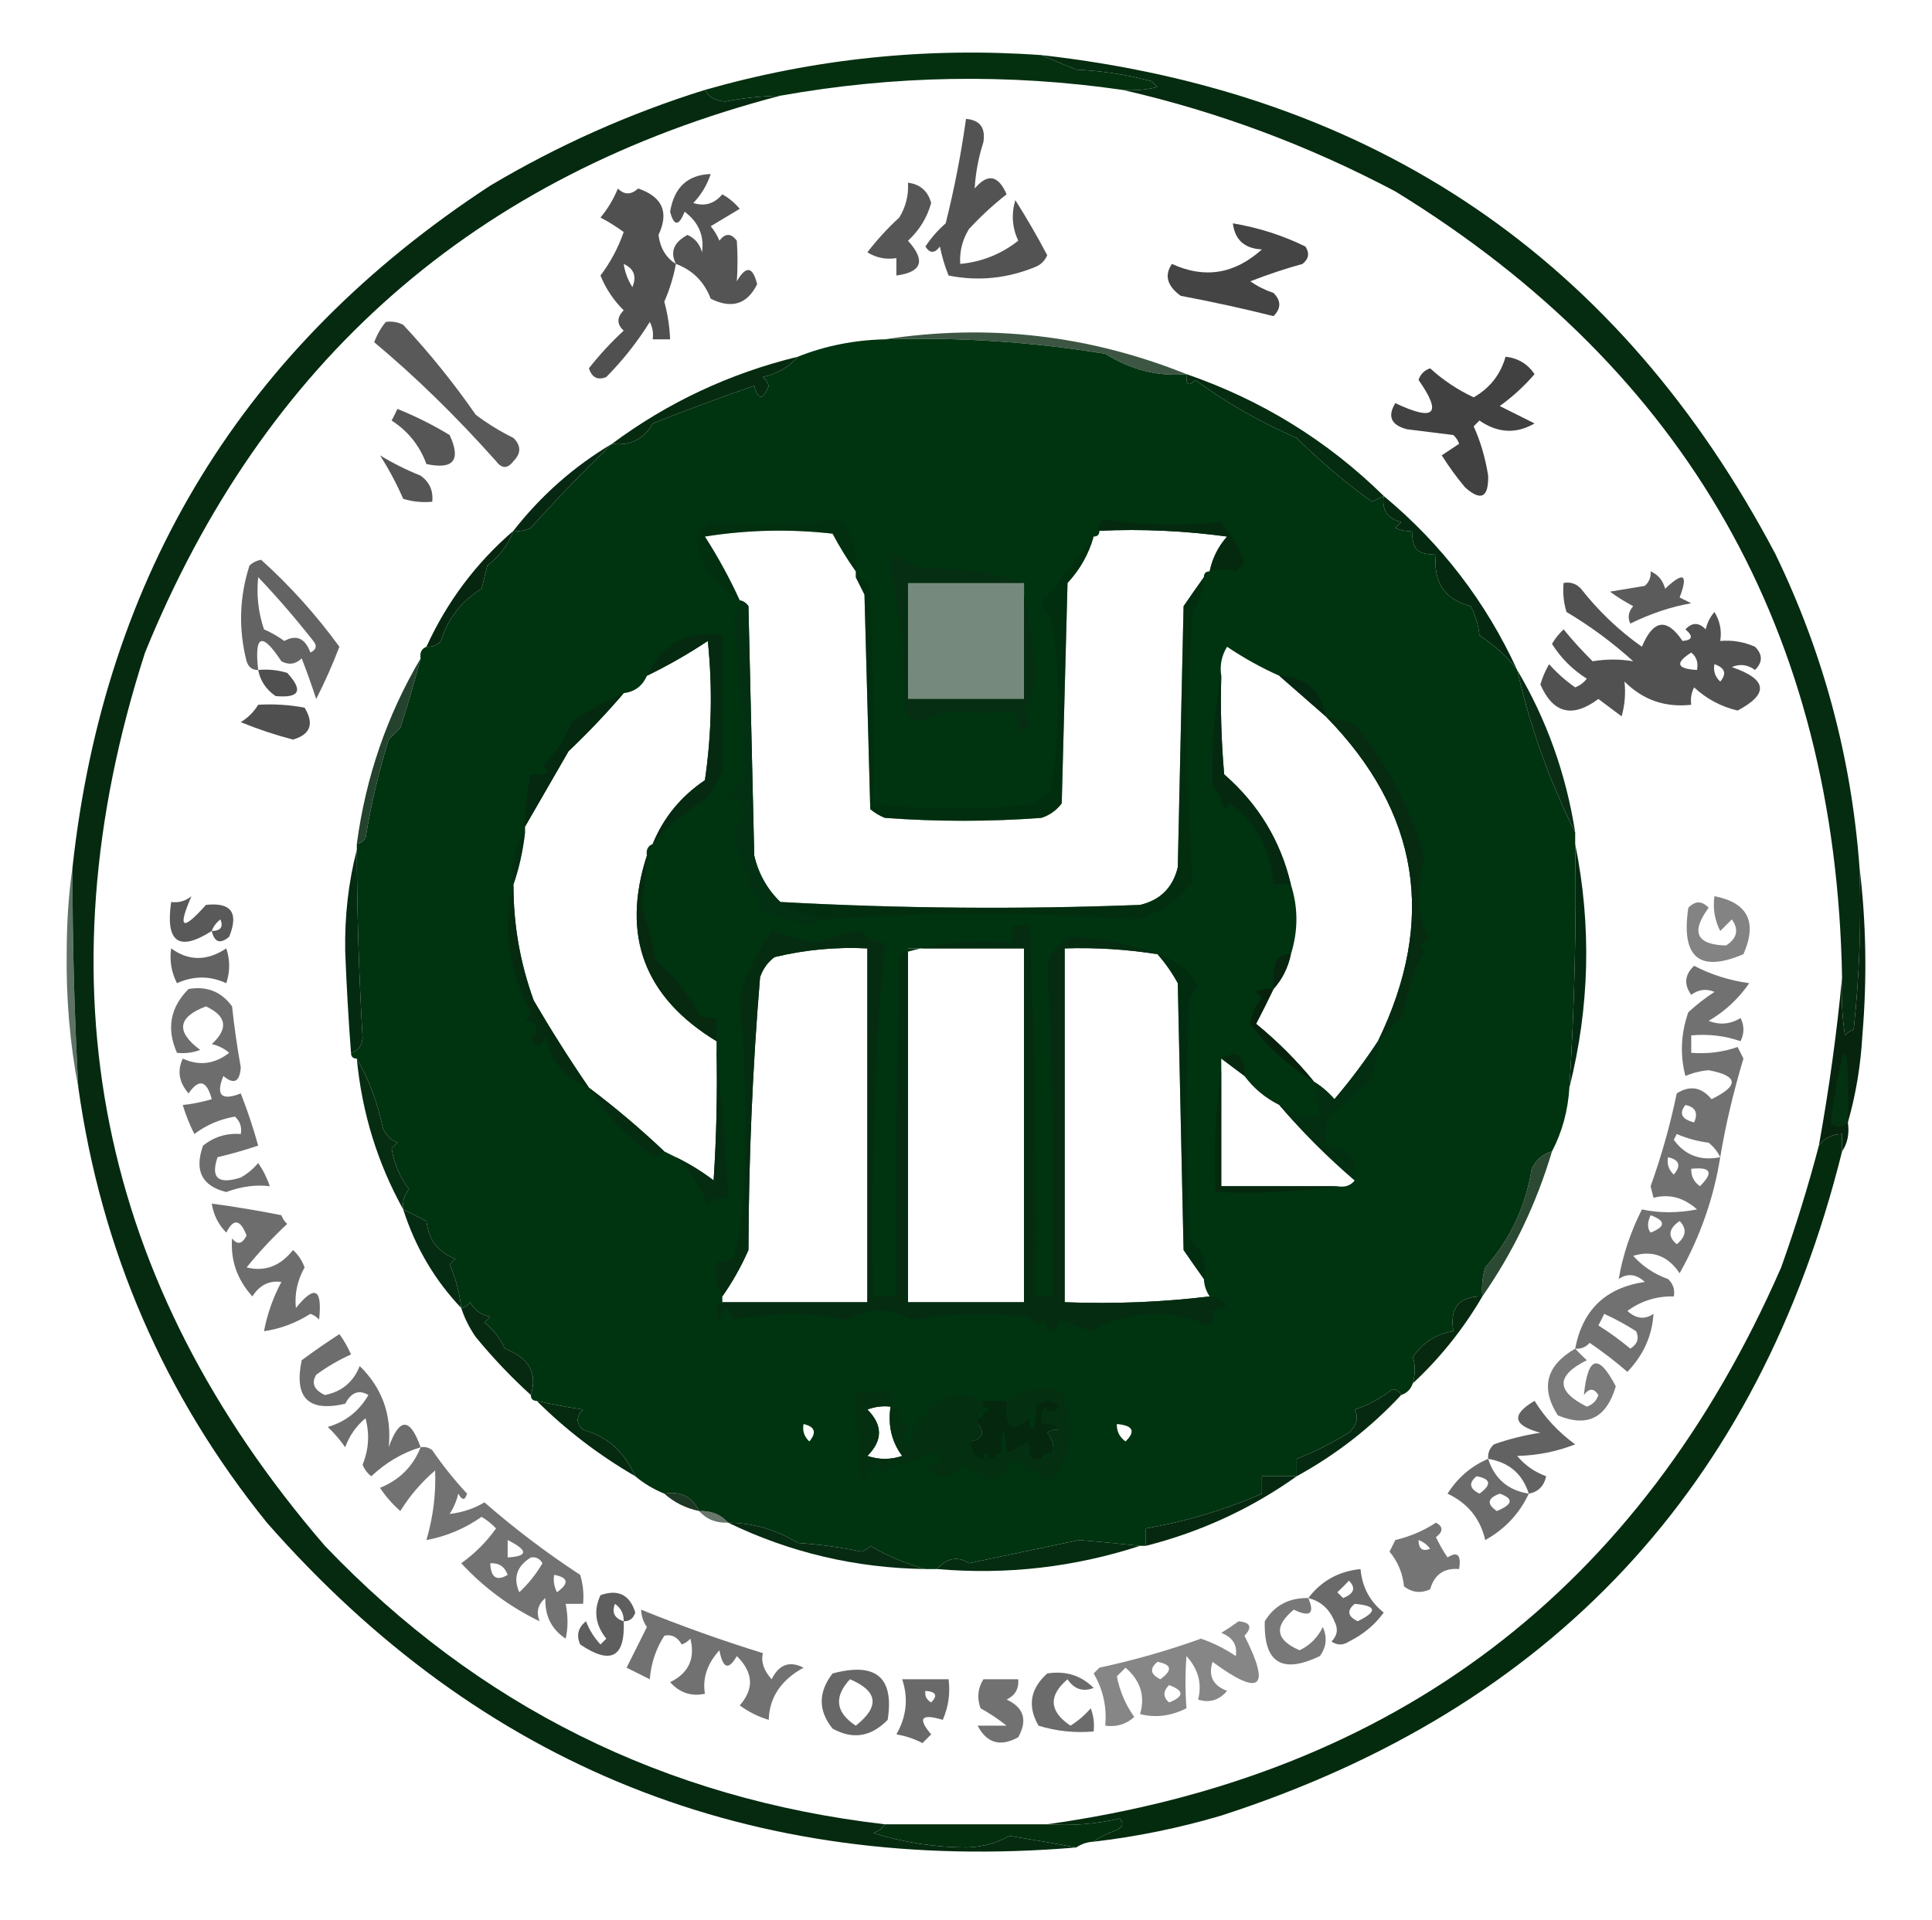 <?xml version="1.0" encoding="UTF-8"?>
<!DOCTYPE svg PUBLIC "-//W3C//DTD SVG 1.1//EN" "http://www.w3.org/Graphics/SVG/1.1/DTD/svg11.dtd">
<svg xmlns="http://www.w3.org/2000/svg" version="1.1" width="333px" height="331px" style="shape-rendering:geometricPrecision; text-rendering:geometricPrecision; image-rendering:optimizeQuality; fill-rule:evenodd; clip-rule:evenodd" xmlns:xlink="http://www.w3.org/1999/xlink">
<g><path style="opacity:1" fill="#043010" d="M 179.5,9.5 C 181.389,10.322 183.389,11.155 185.5,12C 189.918,12.208 194.251,12.874 198.5,14C 198.833,14.333 199.167,14.667 199.5,15C 197.527,15.495 195.527,15.662 193.5,15.5C 173.78,12.654 154.113,12.987 134.5,16.5C 131.31,16.559 128.143,16.893 125,17.5C 123.319,17.392 122.152,16.725 121.5,15.5C 140.44,10.091 159.773,8.091 179.5,9.5 Z"/></g>
<g><path style="opacity:0.673" fill="#010101" d="M 166.5,20.5 C 168.89,20.685 169.89,22.018 169.5,24.5C 168.643,27.171 168.143,29.837 168,32.5C 170.229,29.844 172.062,30.177 173.5,33.5C 171.209,35.288 169.043,37.288 167,39.5C 165.872,41.345 165.372,43.345 165.5,45.5C 169.23,45.146 172.563,43.813 175.5,41.5C 174.456,39.232 174.289,36.899 175,34.5C 176.966,37.601 178.8,40.768 180.5,44C 180.095,44.945 179.428,45.612 178.5,46C 173.596,48.02 168.596,48.52 163.5,47.5C 162.846,45.885 162.346,44.218 162,42.5C 161.107,43.711 160.274,43.711 159.5,42.5C 160.48,41.019 161.647,39.685 163,38.5C 164.495,32.515 165.662,26.515 166.5,20.5 Z"/></g>
<g><path style="opacity:0.664" fill="#010101" d="M 156.5,31.5 C 158.595,31.76 159.928,32.926 160.5,35C 159.777,37.553 158.444,39.72 156.5,41.5C 159.586,44.91 158.92,46.91 154.5,47.5C 154.5,46.5 154.5,45.5 154.5,44.5C 152.712,44.785 151.045,44.452 149.5,43.5C 151.149,41.35 152.982,39.35 155,37.5C 156.128,35.655 156.628,33.655 156.5,31.5 Z"/></g>
<g><path style="opacity:0.69" fill="#020202" d="M 116.5,45.5 C 116.085,47.747 115.418,49.913 114.5,52C 115.077,54.137 115.41,56.304 115.5,58.5C 114.5,58.5 113.5,58.5 112.5,58.5C 112.649,57.448 112.483,56.448 112,55.5C 109.861,58.939 107.361,62.106 104.5,65C 103.035,65.601 102.035,65.101 101.5,63.5C 103.316,61.183 105.316,59.017 107.5,57C 106.289,55.887 106.289,54.72 107.5,53.5C 105.739,51.748 104.406,49.748 103.5,47.5C 105.23,45.206 106.563,42.706 107.5,40C 106.241,39.077 104.908,38.243 103.5,37.5C 104.752,35.999 105.752,34.333 106.5,32.5C 107.598,33.615 108.765,33.615 110,32.5C 114.182,33.923 115.349,36.59 113.5,40.5C 113.784,42.759 114.784,44.426 116.5,45.5 Z M 107.5,45.5 C 109.273,46.314 109.773,47.648 109,49.5C 108.209,48.255 107.709,46.922 107.5,45.5 Z"/></g>
<g><path style="opacity:0.732" fill="#010101" d="M 212.5,38.5 C 216.952,39.256 221.119,40.589 225,42.5C 225.749,43.635 225.583,44.635 224.5,45.5C 221.446,46.347 218.446,47.347 215.5,48.5C 216.736,49.357 218.069,50.023 219.5,50.5C 220.833,51.833 220.833,53.167 219.5,54.5C 214.205,53.171 208.872,52.005 203.5,51C 201.155,49.276 200.655,47.443 202,45.5C 207.616,48.087 212.783,47.253 217.5,43C 214.509,42.855 212.842,41.355 212.5,38.5 Z"/></g>
<g><path style="opacity:0.668" fill="#010102" d="M 116.5,45.5 C 115.465,43.431 116.132,41.765 118.5,40.5C 119.799,41.09 120.632,42.09 121,43.5C 121.409,40.642 120.409,38.309 118,36.5C 117.002,39.028 116.169,39.028 115.5,36.5C 116.195,32.296 118.529,30.129 122.5,30C 121.87,31.892 120.87,33.559 119.5,35C 121.464,35.624 123.131,35.124 124.5,33.5C 125.646,34.145 126.646,34.978 127.5,36C 125.833,37 124.167,38 122.5,39C 123.126,39.75 123.626,40.584 124,41.5C 125,40.167 126,40.167 127,41.5C 127.155,43.856 127.155,46.189 127,48.5C 128.58,45.745 129.746,45.912 130.5,49C 128.78,52.465 126.113,53.298 122.5,51.5C 121.378,48.562 119.378,46.562 116.5,45.5 Z"/></g>
<g><path style="opacity:1" fill="#052b10" d="M 179.5,9.5 C 236.988,15.969 279.155,44.636 306,95.5C 314.271,112.585 319.104,130.585 320.5,149.5C 320.832,158.857 320.498,168.19 319.5,177.5C 318.914,177.709 318.414,178.043 318,178.5C 317.502,175.183 317.335,171.85 317.5,168.5C 316.418,109.016 290.751,63.849 240.5,33C 225.497,25.058 209.83,19.225 193.5,15.5C 195.527,15.662 197.527,15.495 199.5,15C 199.167,14.667 198.833,14.333 198.5,14C 194.251,12.874 189.918,12.208 185.5,12C 183.389,11.155 181.389,10.322 179.5,9.5 Z"/></g>
<g><path style="opacity:0.655" fill="#010201" d="M 66.5,55.5 C 67.552,55.35 68.552,55.517 69.5,56C 74.046,60.877 78.213,66.044 82,71.5C 84.04,73.041 86.207,74.374 88.5,75.5C 89.833,76.833 89.833,78.167 88.5,79.5C 87.5,80.833 86.5,80.833 85.5,79.5C 78.633,71.79 71.633,64.956 64.5,59C 64.978,57.697 65.645,56.531 66.5,55.5 Z"/></g>
<g><path style="opacity:0.775" fill="#06260f" d="M 152.5,58.5 C 170.365,55.758 187.698,57.758 204.5,64.5C 199.65,64.956 194.983,63.789 190.5,61C 177.919,58.938 165.252,58.105 152.5,58.5 Z"/></g>
<g><path style="opacity:1" fill="#003310" d="M 152.5,58.5 C 165.252,58.105 177.919,58.938 190.5,61C 194.983,63.789 199.65,64.956 204.5,64.5C 204.393,66.379 204.893,66.712 206,65.5C 211.429,69.467 217.262,72.8 223.5,75.5C 227.515,79.513 231.848,83.179 236.5,86.5C 237.183,86.137 237.85,85.804 238.5,85.5C 238.137,87.912 239.137,89.412 241.5,90C 241.167,90.333 240.833,90.667 240.5,91C 241.448,91.483 242.448,91.65 243.5,91.5C 243.167,94.5 244.5,95.833 247.5,95.5C 246.975,100.34 248.975,103.34 253.5,104.5C 254.298,106.078 254.798,107.744 255,109.5C 257.926,111.531 260.092,113.531 261.5,115.5C 263.716,125.284 267.05,134.618 271.5,143.5C 271.5,144.167 271.5,144.833 271.5,145.5C 271.722,159.522 271.388,173.522 270.5,187.5C 270.258,191.479 269.258,195.146 267.5,198.5C 265.926,198.937 264.759,199.937 264,201.5C 262.972,207.968 260.305,213.634 256,218.5C 255.506,220.134 255.34,221.801 255.5,223.5C 251.515,223.44 249.848,225.44 250.5,229.5C 247.537,229.953 245.204,231.453 243.5,234C 243.966,235.299 243.966,236.799 243.5,238.5C 243.167,239.5 242.5,240.167 241.5,240.5C 241.265,239.903 240.765,239.57 240,239.5C 238.034,241.044 235.868,242.21 233.5,243C 234.214,244.343 233.88,245.676 232.5,247C 229.588,248.782 226.588,250.282 223.5,251.5C 223.5,252.5 223.5,253.5 223.5,254.5C 221.5,254.5 219.5,254.5 217.5,254.5C 217.5,255.5 217.5,256.5 217.5,257.5C 211.144,260.283 204.477,262.283 197.5,263.5C 197.5,264.5 197.5,265.5 197.5,266.5C 197.167,266.5 196.833,266.5 196.5,266.5C 192.426,266.069 188.926,265.736 186,265.5C 179.667,266.833 173.333,268.167 167,269.5C 165.071,268.233 163.238,268.566 161.5,270.5C 160.833,270.5 160.167,270.5 159.5,270.5C 156.177,269.597 153.01,268.264 150,266.5C 149.586,266.957 149.086,267.291 148.5,267.5C 144.889,266.738 141.222,266.238 137.5,266C 133.813,263.715 129.813,262.548 125.5,262.5C 124.22,261.069 122.553,260.402 120.5,260.5C 119.313,258.025 117.313,257.025 114.5,257.5C 112.632,256.737 110.965,255.737 109.5,254.5C 107.573,250.217 104.573,247.551 100.5,246.5C 99.269,245.349 99.269,244.183 100.5,243C 97.793,242.605 95.127,242.105 92.5,241.5C 91.833,241.5 91.5,241.167 91.5,240.5C 92.674,236.74 91.174,234.073 87,232.5C 86.216,230.714 85.049,229.214 83.5,228C 83.833,227.667 84.167,227.333 84.5,227C 82.939,226.682 81.772,225.849 81,224.5C 80.617,225.056 80.117,225.389 79.5,225.5C 79.221,222.882 78.554,220.382 77.5,218C 77.833,217.667 78.167,217.333 78.5,217C 75.529,215.914 73.863,213.748 73.5,210.5C 72.14,209.82 70.807,209.153 69.5,208.5C 69.33,207.178 69.663,206.011 70.5,205C 68.928,202.962 67.928,200.629 67.5,198C 67.833,197.667 68.167,197.333 68.5,197C 67.333,196.5 66.5,195.667 66,194.5C 65.088,190.116 63.589,186.116 61.5,182.5C 60.833,182.5 60.5,182.167 60.5,181.5C 61.649,181.209 62.316,180.376 62.5,179C 61.877,168.346 61.543,157.513 61.5,146.5C 61.5,146.167 61.5,145.833 61.5,145.5C 62.117,145.389 62.617,145.056 63,144.5C 63.963,138.671 65.297,133.004 67,127.5C 67.667,126.833 68.333,126.167 69,125.5C 70.299,121.493 71.465,117.493 72.5,113.5C 72.328,112.508 72.662,111.842 73.5,111.5C 74.496,111.586 75.329,111.252 76,110.5C 77.189,106.64 79.523,103.64 83,101.5C 83.333,100.167 83.667,98.833 84,97.5C 86.127,95.886 87.627,93.886 88.5,91.5C 89.552,91.65 90.552,91.483 91.5,91C 96.039,85.928 100.705,81.095 105.5,76.5C 108.599,76.908 110.933,75.741 112.5,73C 118.25,70.713 124.083,68.546 130,66.5C 130.669,69.028 131.502,69.028 132.5,66.5C 132.291,65.914 131.957,65.414 131.5,65C 134.019,64.414 136.019,63.247 137.5,61.5C 142.206,59.625 147.206,58.625 152.5,58.5 Z M 147.5,98.5 C 147.5,98.833 147.5,99.167 147.5,99.5C 147.987,100.473 148.487,101.473 149,102.5C 149.333,114.833 149.667,127.167 150,139.5C 150.75,140.126 151.584,140.626 152.5,141C 161.5,141.667 170.5,141.667 179.5,141C 180.931,140.535 182.097,139.701 183,138.5C 183.333,125.833 183.667,113.167 184,100.5C 186.157,98.183 187.657,95.516 188.5,92.5C 189.167,92.5 189.5,92.167 189.5,91.5C 196.863,91.169 204.197,91.503 211.5,92.5C 209.962,94.243 208.962,96.243 208.5,98.5C 207.833,98.5 207.5,98.833 207.5,99.5C 206.356,101.1 205.189,102.767 204,104.5C 203.667,119.5 203.333,134.5 203,149.5C 202.167,153 200,155.167 196.5,156C 175.803,156.799 155.136,156.632 134.5,155.5C 132.238,153.315 130.738,150.648 130,147.5C 129.667,133.167 129.333,118.833 129,104.5C 128.617,103.944 128.117,103.611 127.5,103.5C 125.779,99.727 123.779,96.061 121.5,92.5C 128.811,91.335 136.144,91.169 143.5,92C 144.733,94.314 146.067,96.481 147.5,98.5 Z M 112.5,145.5 C 111.662,145.842 111.328,146.508 111.5,147.5C 107.042,161.263 111.042,171.93 123.5,179.5C 123.5,179.833 123.5,180.167 123.5,180.5C 123.666,188.174 123.5,195.841 123,203.5C 120.948,201.942 118.781,200.608 116.5,199.5C 115.833,199.167 115.167,198.833 114.5,198.5C 110.392,194.606 106.059,190.939 101.5,187.5C 98.189,182.669 95.022,177.669 92,172.5C 89.646,166.043 88.479,159.376 88.5,152.5C 89.475,149.689 90.142,146.689 90.5,143.5C 90.5,143.167 90.5,142.833 90.5,142.5C 92.973,138.229 95.473,133.896 98,129.5C 101.371,126.297 104.538,122.964 107.5,119.5C 109.404,119.262 110.738,118.262 111.5,116.5C 115.094,114.756 118.594,112.756 122,110.5C 122.832,118.521 122.665,126.521 121.5,134.5C 117.348,137.31 114.348,140.976 112.5,145.5 Z M 176.5,100.5 C 176.5,101.167 176.5,101.833 176.5,102.5C 176.5,108.5 176.5,114.5 176.5,120.5C 169.833,120.5 163.167,120.5 156.5,120.5C 156.5,113.833 156.5,107.167 156.5,100.5C 163.167,100.5 169.833,100.5 176.5,100.5 Z M 220.5,116.5 C 223.141,118.804 225.808,121.138 228.5,123.5C 244.655,139.957 247.655,158.624 237.5,179.5C 235.248,182.932 232.748,186.266 230,189.5C 228.961,188.29 227.794,187.29 226.5,186.5C 223.521,182.854 220.188,179.521 216.5,176.5C 217.559,174.466 218.559,172.466 219.5,170.5C 221.008,168.819 222.008,166.819 222.5,164.5C 223.766,160.468 223.766,156.468 222.5,152.5C 220.731,144.97 216.898,138.636 211,133.5C 210.501,127.843 210.334,122.176 210.5,116.5C 210.215,114.712 210.548,113.045 211.5,111.5C 214.366,113.432 217.366,115.099 220.5,116.5 Z M 124.5,224.5 C 124.5,224.167 124.5,223.833 124.5,223.5C 126.241,221.023 127.741,218.356 129,215.5C 129.046,199.766 129.713,184.1 131,168.5C 131.465,167.069 132.299,165.903 133.5,165C 138.754,163.729 144.087,163.229 149.5,163.5C 149.5,183.833 149.5,204.167 149.5,224.5C 141.167,224.5 132.833,224.5 124.5,224.5 Z M 199.5,164.5 C 200.836,166.01 202.003,167.677 203,169.5C 203.333,184.833 203.667,200.167 204,215.5C 205.189,217.233 206.356,218.9 207.5,220.5C 207.557,221.609 207.89,222.609 208.5,223.5C 200.35,224.493 192.017,224.826 183.5,224.5C 183.5,204.167 183.5,183.833 183.5,163.5C 188.88,163.324 194.213,163.658 199.5,164.5 Z M 210.5,182.5 C 211.833,183.5 213.167,184.5 214.5,185.5C 216.091,187.633 218.091,189.299 220.5,190.5C 224.5,195.167 228.833,199.5 233.5,203.5C 232.791,204.404 231.791,204.737 230.5,204.5C 223.833,204.5 217.167,204.5 210.5,204.5C 210.5,197.833 210.5,191.167 210.5,184.5C 210.5,183.833 210.5,183.167 210.5,182.5 Z M 156.5,163.5 C 163.167,163.5 169.833,163.5 176.5,163.5C 176.5,183.833 176.5,204.167 176.5,224.5C 169.833,224.5 163.167,224.5 156.5,224.5C 156.5,204.167 156.5,183.833 156.5,163.5 Z M 138.5,245.5 C 140.465,245.948 140.798,246.948 139.5,248.5C 138.614,247.675 138.281,246.675 138.5,245.5 Z M 192.5,245.5 C 195.293,245.74 195.793,246.74 194,248.5C 192.961,247.756 192.461,246.756 192.5,245.5 Z M 182.5,246.5 C 182.768,248.099 182.434,249.432 181.5,250.5C 181.67,249.178 181.337,248.011 180.5,247C 181.094,246.536 181.761,246.369 182.5,246.5 Z M 168.5,245.5 C 169.815,246.895 169.481,247.895 167.5,248.5C 167.263,247.209 167.596,246.209 168.5,245.5 Z M 153.5,242.5 C 153.012,245.711 153.679,248.544 155.5,251C 153.5,251.667 151.5,251.667 149.5,251C 152.167,248.333 152.167,245.667 149.5,243C 150.793,242.51 152.127,242.343 153.5,242.5 Z"/></g>
<g><path style="opacity:0.745" fill="#010101" d="M 259.5,61.5 C 261.645,61.738 263.312,62.738 264.5,64.5C 262.731,66.557 260.731,68.39 258.5,70C 260.5,71 262.5,72 264.5,73C 261.319,74.842 258.152,74.675 255,72.5C 254.667,72.833 254.333,73.167 254,73.5C 255.175,76.075 256.008,78.909 256.5,82C 256.585,85.801 255.252,86.468 252.5,84C 251.044,82.255 249.711,80.422 248.5,78.5C 249.5,77.833 250.5,77.167 251.5,76.5C 251.291,75.914 250.957,75.414 250.5,75C 247.833,74.667 245.167,74.333 242.5,74C 239.766,73.282 239.1,71.782 240.5,69.5C 247.289,72.716 248.622,71.382 244.5,65.5C 244.833,64.5 245.5,63.833 246.5,63.5C 248.742,65.539 251.242,67.205 254,68.5C 256.793,66.91 258.627,64.577 259.5,61.5 Z"/></g>
<g><path style="opacity:1" fill="#062a10" d="M 137.5,61.5 C 136.019,63.247 134.019,64.414 131.5,65C 131.957,65.414 132.291,65.914 132.5,66.5C 131.502,69.028 130.669,69.028 130,66.5C 124.083,68.546 118.25,70.713 112.5,73C 110.933,75.741 108.599,76.908 105.5,76.5C 115.082,69.378 125.748,64.378 137.5,61.5 Z"/></g>
<g><path style="opacity:0.661" fill="#010101" d="M 68.5,70.5 C 71.589,71.739 74.589,73.239 77.5,75C 79.5,79.333 78.167,81 73.5,80C 72.33,76.822 70.33,74.322 67.5,72.5C 67.863,71.817 68.196,71.15 68.5,70.5 Z"/></g>
<g><path style="opacity:1" fill="#052a10" d="M 121.5,15.5 C 122.152,16.725 123.319,17.392 125,17.5C 128.143,16.893 131.31,16.559 134.5,16.5C 81.969,30.196 45.469,62.196 25,112.5C 6.54,169.765 16.874,221.099 56,266.5C 82.382,294.108 114.549,310.108 152.5,314.5C 152.082,315.222 151.416,315.722 150.5,316C 155.683,317.622 161.016,318.455 166.5,318.5C 169.287,318.426 171.787,317.76 174,316.5C 177.935,317.138 181.769,317.804 185.5,318.5C 129.41,323.203 82.91,304.537 46,262.5C 28.291,240.561 17.458,215.561 13.5,187.5C 12.808,174.845 12.475,162.179 12.5,149.5C 18.033,98.918 42.033,59.752 84.5,32C 96.197,25.047 108.531,19.547 121.5,15.5 Z"/></g>
<g><path style="opacity:1" fill="#052b10" d="M 204.5,64.5 C 217.472,68.979 228.806,75.979 238.5,85.5C 237.85,85.804 237.183,86.137 236.5,86.5C 231.848,83.179 227.515,79.513 223.5,75.5C 217.262,72.8 211.429,69.467 206,65.5C 204.893,66.712 204.393,66.379 204.5,64.5 Z"/></g>
<g><path style="opacity:0.668" fill="#020202" d="M 65.5,78.5 C 67.697,79.845 70.03,81.011 72.5,82C 74.037,83.11 74.704,84.61 74.5,86.5C 72.801,86.66 71.134,86.493 69.5,86C 68.344,83.36 67.011,80.86 65.5,78.5 Z"/></g>
<g><path style="opacity:1" fill="#062812" d="M 105.5,76.5 C 100.705,81.095 96.039,85.928 91.5,91C 90.552,91.483 89.552,91.65 88.5,91.5C 93.251,85.413 98.918,80.413 105.5,76.5 Z"/></g>
<g><path style="opacity:0.365" fill="#062911" d="M 147.5,98.5 C 146.067,96.481 144.733,94.314 143.5,92C 136.144,91.169 128.811,91.335 121.5,92.5C 123.779,96.061 125.779,99.727 127.5,103.5C 123.163,101.011 120.663,97.344 120,92.5C 120.5,91.333 121.333,90.5 122.5,90C 130.054,90.611 137.554,90.444 145,89.5C 147.017,92.144 147.85,95.144 147.5,98.5 Z"/></g>
<g><path style="opacity:1" fill="#05290f" d="M 208.5,98.5 C 208.962,96.243 209.962,94.243 211.5,92.5C 204.197,91.503 196.863,91.169 189.5,91.5C 189.369,90.761 189.536,90.094 190,89.5C 196.806,90.571 203.639,90.737 210.5,90C 212.125,92.11 213.458,94.443 214.5,97C 214,97.5 213.5,98 213,98.5C 211.701,98.034 210.201,98.034 208.5,98.5 Z"/></g>
<g><path style="opacity:1" fill="#052910" d="M 238.5,85.5 C 248.459,93.786 256.125,103.786 261.5,115.5C 260.092,113.531 257.926,111.531 255,109.5C 254.798,107.744 254.298,106.078 253.5,104.5C 248.975,103.34 246.975,100.34 247.5,95.5C 244.5,95.833 243.167,94.5 243.5,91.5C 242.448,91.65 241.448,91.483 240.5,91C 240.833,90.667 241.167,90.333 241.5,90C 239.137,89.412 238.137,87.912 238.5,85.5 Z"/></g>
<g><path style="opacity:1" fill="#062e13" d="M 176.5,100.5 C 169.833,100.5 163.167,100.5 156.5,100.5C 156.5,107.167 156.5,113.833 156.5,120.5C 163.167,120.5 169.833,120.5 176.5,120.5C 176.5,114.5 176.5,108.5 176.5,102.5C 177.52,106.972 178.187,111.639 178.5,116.5C 178.387,118.641 177.72,120.475 176.5,122C 176.833,123 177.167,124 177.5,125C 177,125.5 176.5,126 176,126.5C 175.667,125.167 175.333,123.833 175,122.5C 171.953,123.048 168.786,123.048 165.5,122.5C 162.842,122.69 160.342,123.357 158,124.5C 157.055,124.095 156.388,123.428 156,122.5C 155.969,114.224 155.136,106.058 153.5,98C 153.667,97.167 153.833,96.333 154,95.5C 155.419,96.46 156.919,97.293 158.5,98C 164.916,97.871 170.916,98.705 176.5,100.5 Z"/></g>
<g><path style="opacity:0.648" fill="#020202" d="M 284.5,98.5 C 285.79,99.058 286.623,100.058 287,101.5C 290.196,98.462 291.03,98.962 289.5,103C 290.167,103.333 290.833,103.667 291.5,104C 288.104,104.579 284.604,105.745 281,107.5C 280.508,106.451 280.674,105.451 281.5,104.5C 280.092,103.757 278.759,102.923 277.5,102C 279.5,101.667 281.5,101.333 283.5,101C 284.252,100.329 284.586,99.496 284.5,98.5 Z"/></g>
<g><path style="opacity:0.684" fill="#020202" d="M 269.5,100.5 C 270.675,100.281 271.675,100.614 272.5,101.5C 275.519,105.353 279.019,108.687 283,111.5C 284.955,106.801 287.288,106.467 290,110.5C 291.727,110.354 291.894,109.687 290.5,108.5C 291.651,107.269 292.817,107.269 294,108.5C 294.249,107.376 294.749,106.376 295.5,105.5C 296.452,107.045 296.785,108.712 296.5,110.5C 298.591,110.318 300.591,110.652 302.5,111.5C 303.833,112.833 303.833,114.167 302.5,115.5C 301.232,114.572 299.899,114.405 298.5,115C 304.612,117.102 304.946,119.602 299.5,122.5C 296.64,121.82 294.14,120.487 292,118.5C 291.517,119.448 291.351,120.448 291.5,121.5C 287.014,122.006 283.181,120.672 280,117.5C 280.218,119.587 280.051,121.587 279.5,123.5C 278.167,122.5 276.833,121.5 275.5,120.5C 271.024,123.837 267.69,123.004 265.5,118C 265.862,116.775 266.362,115.609 267,114.5C 268.351,116.019 269.851,117.352 271.5,118.5C 272.308,118.192 272.975,117.692 273.5,117C 271.027,115.439 269.027,113.439 267.5,111C 268.047,110.075 268.713,109.242 269.5,108.5C 271.04,110.387 272.707,112.22 274.5,114C 276.891,113.609 279.224,113.609 281.5,114C 277.948,110.781 274.115,107.948 270,105.5C 269.506,103.866 269.34,102.199 269.5,100.5 Z M 291.5,112.5 C 292.404,113.209 292.737,114.209 292.5,115.5C 288.995,115.306 288.662,114.306 291.5,112.5 Z M 295.5,114.5 C 297.332,115.14 297.665,116.14 296.5,117.5C 295.614,116.675 295.281,115.675 295.5,114.5 Z"/></g>
<g><path style="opacity:0.617" fill="#030303" d="M 44.5,115.5 C 43.503,115.53 42.836,115.03 42.5,114C 41.087,108.451 41.254,102.951 43,97.5C 43.561,96.978 44.228,96.645 45,96.5C 49.985,100.989 54.485,105.989 58.5,111.5C 57.314,114.603 55.98,117.603 54.5,120.5C 53.728,118.138 52.895,115.804 52,113.5C 50.95,114.517 49.784,114.684 48.5,114C 45.147,108.901 43.813,109.401 44.5,115.5 Z M 44.5,99.5 C 47.802,102.974 50.968,106.641 54,110.5C 54.688,111.332 54.521,111.998 53.5,112.5C 52.585,110.02 51.085,109.353 49,110.5C 47.915,109.707 46.748,109.04 45.5,108.5C 44.516,105.572 44.183,102.572 44.5,99.5 Z"/></g>
<g><path style="opacity:1" fill="#072610" d="M 88.5,91.5 C 87.627,93.886 86.127,95.886 84,97.5C 83.667,98.833 83.333,100.167 83,101.5C 79.523,103.64 77.189,106.64 76,110.5C 75.329,111.252 74.496,111.586 73.5,111.5C 77.052,103.721 82.052,97.055 88.5,91.5 Z"/></g>
<g><path style="opacity:1" fill="#032f13" d="M 127.5,103.5 C 128.117,103.611 128.617,103.944 129,104.5C 129.333,118.833 129.667,133.167 130,147.5C 130.738,150.648 132.238,153.315 134.5,155.5C 136.691,156.869 139.025,157.869 141.5,158.5C 140.903,159.139 140.07,159.472 139,159.5C 136.46,158.815 133.96,157.981 131.5,157C 130.167,156.333 130.167,155.667 131.5,155C 130.672,154.085 129.672,153.419 128.5,153C 128.833,152.667 129.167,152.333 129.5,152C 127.953,149.227 126.953,146.227 126.5,143C 129.088,140.232 128.755,138.232 125.5,137C 127.833,135.667 128.833,133.667 128.5,131C 127.927,122.604 127.261,114.271 126.5,106C 127.252,105.329 127.586,104.496 127.5,103.5 Z"/></g>
<g><path style="opacity:0.548" fill="#052a11" d="M 188.5,92.5 C 187.657,95.516 186.157,98.183 184,100.5C 183.667,113.167 183.333,125.833 183,138.5C 182.097,139.701 180.931,140.535 179.5,141C 170.5,141.667 161.5,141.667 152.5,141C 151.584,140.626 150.75,140.126 150,139.5C 149.667,127.167 149.333,114.833 149,102.5C 148.487,101.473 147.987,100.473 147.5,99.5C 148.75,99.577 149.583,100.244 150,101.5C 150.5,113.829 150.667,126.162 150.5,138.5C 159.817,139.752 169.15,139.752 178.5,138.5C 179.242,137.713 180.075,137.047 181,136.5C 182.684,127.188 182.851,117.855 181.5,108.5C 181.122,106.865 180.456,105.365 179.5,104C 182.292,100.625 185.292,96.791 188.5,92.5 Z M 176.5,100.5 C 176.5,101.167 176.5,101.833 176.5,102.5C 176.5,108.5 176.5,114.5 176.5,120.5C 169.833,120.5 163.167,120.5 156.5,120.5C 156.5,113.833 156.5,107.167 156.5,100.5C 163.167,100.5 169.833,100.5 176.5,100.5 Z"/></g>
<g><path style="opacity:1" fill="#062a11" d="M 112.5,145.5 C 114.348,140.976 117.348,137.31 121.5,134.5C 122.665,126.521 122.832,118.521 122,110.5C 118.594,112.756 115.094,114.756 111.5,116.5C 114.017,111.092 118.351,108.758 124.5,109.5C 124.405,117.501 124.405,125.335 124.5,133C 123.683,134.49 122.85,135.99 122,137.5C 118.279,139.738 115.113,142.405 112.5,145.5 Z"/></g>
<g><path style="opacity:0.694" fill="#030303" d="M 44.5,115.5 C 46.199,115.34 47.866,115.506 49.5,116C 52.31,119.047 51.643,120.38 47.5,120C 45.859,118.871 44.859,117.371 44.5,115.5 Z"/></g>
<g><path style="opacity:0.997" fill="#052711" d="M 220.5,116.5 C 225.04,116.708 227.707,119.041 228.5,123.5C 225.808,121.138 223.141,118.804 220.5,116.5 Z"/></g>
<g><path style="opacity:0.694" fill="#020202" d="M 44.5,121.5 C 47.187,121.336 49.854,121.503 52.5,122C 54.184,124.786 53.517,126.62 50.5,127.5C 47.426,126.698 44.426,125.698 41.5,124.5C 42.77,123.712 43.77,122.712 44.5,121.5 Z"/></g>
<g><path style="opacity:0.992" fill="#052911" d="M 107.5,119.5 C 104.538,122.964 101.371,126.297 98,129.5C 95.473,133.896 92.973,138.229 90.5,142.5C 90.508,139.455 90.841,136.455 91.5,133.5C 92.552,133.649 93.552,133.483 94.5,133C 94.167,132.667 93.833,132.333 93.5,132C 95.827,129.858 97.493,127.358 98.5,124.5C 101.283,122.605 104.283,120.938 107.5,119.5 Z"/></g>
<g><path style="opacity:0.978" fill="#062911" d="M 261.5,115.5 C 266.594,124.108 269.927,133.442 271.5,143.5C 267.05,134.618 263.716,125.284 261.5,115.5 Z"/></g>
<g><path style="opacity:0.955" fill="#062910" d="M 210.5,116.5 C 210.334,122.176 210.501,127.843 211,133.5C 216.898,138.636 220.731,144.97 222.5,152.5C 221.5,152.5 220.5,152.5 219.5,152.5C 219.123,146.622 216.623,141.955 212,138.5C 211.667,138.833 211.333,139.167 211,139.5C 210.71,137.956 210.044,136.623 209,135.5C 208.793,128.987 209.293,122.654 210.5,116.5 Z"/></g>
<g><path style="opacity:0.88" fill="#072911" d="M 72.5,113.5 C 71.465,117.493 70.299,121.493 69,125.5C 68.333,126.167 67.667,126.833 67,127.5C 65.297,133.004 63.963,138.671 63,144.5C 62.617,145.056 62.117,145.389 61.5,145.5C 63.032,134.006 66.699,123.339 72.5,113.5 Z"/></g>
<g><path style="opacity:1" fill="#062b11" d="M 228.5,123.5 C 230.179,123.892 231.846,124.392 233.5,125C 239.196,131.731 243.196,139.398 245.5,148C 244.863,150.243 244.53,152.576 244.5,155C 244.581,157.625 245.248,159.959 246.5,162C 244.699,162.317 244.366,162.984 245.5,164C 243.628,167.248 242.462,170.748 242,174.5C 240.583,176.398 239.083,178.064 237.5,179.5C 247.655,158.624 244.655,139.957 228.5,123.5 Z"/></g>
<g><path style="opacity:0.412" fill="#082311" d="M 90.5,143.5 C 90.142,146.689 89.475,149.689 88.5,152.5C 87.945,148.988 88.612,145.988 90.5,143.5 Z"/></g>
<g><path style="opacity:0.485" fill="#020202" d="M 295.5,154.5 C 301.267,155.621 302.934,158.954 300.5,164.5C 292.888,167.744 289.721,165.077 291,156.5C 292.183,155.269 293.349,155.269 294.5,156.5C 291.394,160.7 292.394,162.867 297.5,163C 299.421,161.759 299.754,160.259 298.5,158.5C 297.833,159.167 297.167,159.833 296.5,160.5C 295.534,158.604 295.201,156.604 295.5,154.5 Z"/></g>
<g><path style="opacity:0.653" fill="#030302" d="M 36.5,160.5 C 30.821,164.123 28.487,162.456 29.5,155.5C 30.822,155.67 31.989,155.337 33,154.5C 30.561,160.113 31.395,160.613 35.5,156C 39.852,155.521 41.185,157.355 39.5,161.5C 37.948,162.798 36.948,162.465 36.5,160.5 Z M 36.5,160.5 C 36.783,159.711 37.283,159.044 38,158.5C 38.528,159.816 38.028,160.483 36.5,160.5 Z"/></g>
<g><path style="opacity:0.551" fill="#072910" d="M 207.5,99.5 C 207.435,101.696 206.768,103.696 205.5,105.5C 205.167,111.833 204.833,118.167 204.5,124.5C 204.653,133.9 204.986,143.067 205.5,152C 203.176,155.257 200.009,157.424 196,158.5C 177.781,157.184 159.614,157.184 141.5,158.5C 139.025,157.869 136.691,156.869 134.5,155.5C 155.136,156.632 175.803,156.799 196.5,156C 200,155.167 202.167,153 203,149.5C 203.333,134.5 203.667,119.5 204,104.5C 205.189,102.767 206.356,101.1 207.5,99.5 Z"/></g>
<g><path style="opacity:1" fill="#042911" d="M 271.5,145.5 C 274.338,159.569 274.005,173.569 270.5,187.5C 271.388,173.522 271.722,159.522 271.5,145.5 Z"/></g>
<g><path style="opacity:1" fill="#042a11" d="M 61.5,146.5 C 61.543,157.513 61.877,168.346 62.5,179C 62.316,180.376 61.649,181.209 60.5,181.5C 60.056,175.679 59.723,169.846 59.5,164C 59.391,157.933 60.057,152.1 61.5,146.5 Z"/></g>
<g><path style="opacity:0.635" fill="#03210d" d="M 12.5,149.5 C 12.475,162.179 12.808,174.845 13.5,187.5C 12.04,179.885 11.373,172.051 11.5,164C 11.501,158.988 11.834,154.155 12.5,149.5 Z"/></g>
<g><path style="opacity:0.62" fill="#030302" d="M 29.5,163.5 C 32.517,165.702 35.684,165.702 39,163.5C 39.667,165.5 39.667,167.5 39,169.5C 36.199,168.205 33.366,168.205 30.5,169.5C 29.534,167.604 29.201,165.604 29.5,163.5 Z"/></g>
<g><path style="opacity:1" fill="#082410" d="M 222.5,164.5 C 222.008,166.819 221.008,168.819 219.5,170.5C 219.34,168.801 219.506,167.134 220,165.5C 220.671,164.748 221.504,164.414 222.5,164.5 Z"/></g>
<g><path style="opacity:1" fill="#062910" d="M 111.5,147.5 C 111.364,150.35 111.031,153.183 110.5,156C 111.539,159.117 112.373,162.284 113,165.5C 116.147,168.157 118.647,171.323 120.5,175C 121.448,175.483 122.448,175.649 123.5,175.5C 123.5,176.833 123.5,178.167 123.5,179.5C 111.042,171.93 107.042,161.263 111.5,147.5 Z"/></g>
<g><path style="opacity:0.578" fill="#030303" d="M 32.5,170.5 C 35.652,169.959 38.152,170.959 40,173.5C 40.377,177.019 40.877,180.519 41.5,184C 41.33,186.527 40.33,187.027 38.5,185.5C 37.156,188.822 38.156,189.822 41.5,188.5C 42.653,191.446 43.653,194.446 44.5,197.5C 42.187,198.273 39.854,198.94 37.5,199.5C 36.27,203.083 37.604,204.249 41.5,203C 42.646,202.355 43.646,201.522 44.5,200.5C 45.357,201.736 46.023,203.069 46.5,204.5C 44.123,204.196 41.623,204.529 39,205.5C 34.794,204.472 33.461,201.805 35,197.5C 36.897,195.984 39.064,195.317 41.5,195.5C 41.719,194.325 41.386,193.325 40.5,192.5C 37.908,192.936 35.575,193.936 33.5,195.5C 32.682,193.892 32.015,192.225 31.5,190.5C 33.117,190.331 34.784,189.997 36.5,189.5C 35.63,186.237 34.297,185.904 32.5,188.5C 30.849,186.598 30.515,184.598 31.5,182.5C 34.331,183.796 36.998,183.463 39.5,181.5C 38.624,180.749 37.624,180.249 36.5,180C 39.414,177.329 39.081,175.163 35.5,173.5C 30.609,175.35 30.275,177.85 34.5,181C 33.207,181.49 31.873,181.657 30.5,181.5C 28.664,177.351 29.331,173.685 32.5,170.5 Z"/></g>
<g><path style="opacity:1" fill="#062a10" d="M 88.5,152.5 C 88.479,159.376 89.646,166.043 92,172.5C 95.022,177.669 98.189,182.669 101.5,187.5C 97.447,185.935 94.947,182.935 94,178.5C 93.257,180.645 92.424,180.811 91.5,179C 93.141,177.354 92.808,176.354 90.5,176C 90.957,175.586 91.291,175.086 91.5,174.5C 87.654,167.405 86.654,160.071 88.5,152.5 Z"/></g>
<g><path style="opacity:1" fill="#06240e" d="M 320.5,149.5 C 321.658,158.991 321.825,168.658 321,178.5C 320.704,183.728 319.871,188.728 318.5,193.5C 318.784,195.415 318.451,197.081 317.5,198.5C 317.5,197.5 317.5,196.5 317.5,195.5C 315.801,195.527 314.467,196.194 313.5,197.5C 315.258,187.756 316.591,178.089 317.5,168.5C 317.335,171.85 317.502,175.183 318,178.5C 318.414,178.043 318.914,177.709 319.5,177.5C 320.498,168.19 320.832,158.857 320.5,149.5 Z"/></g>
<g><path style="opacity:0.559" fill="#030303" d="M 296.5,199.5 C 295.364,206.575 293.03,213.242 289.5,219.5C 287.481,216.496 284.814,215.496 281.5,216.5C 283.118,218.316 285.118,219.649 287.5,220.5C 288.386,221.325 288.719,222.325 288.5,223.5C 285.529,223.435 282.862,224.269 280.5,226C 281.993,227.368 283.493,227.535 285,226.5C 284.758,230.289 283.258,233.623 280.5,236.5C 278.424,234.712 276.257,233.046 274,231.5C 273.329,232.252 272.496,232.586 271.5,232.5C 272.759,225.82 276.759,221.987 283.5,221C 282.007,219.632 280.507,219.465 279,220.5C 279.7,216.401 281.033,212.401 283,208.5C 285.988,209.148 289.155,209.148 292.5,208.5C 290.207,206.448 287.707,205.781 285,206.5C 284.833,205.833 284.667,205.167 284.5,204.5C 286.385,199.249 287.885,193.916 289,188.5C 291.267,187.065 293.267,187.398 295,189.5C 299.808,187.143 299.641,185.476 294.5,184.5C 293.106,184.621 291.772,184.954 290.5,185.5C 289.548,181.839 289.715,178.172 291,174.5C 292.41,173.213 293.91,172.046 295.5,171C 294.101,170.405 292.768,170.572 291.5,171.5C 290.201,169.693 290.368,168.027 292,166.5C 294.908,168.025 298.074,169.025 301.5,169.5C 299.644,172.19 297.311,174.356 294.5,176C 296.441,176.743 298.274,176.576 300,175.5C 300.667,176.833 300.667,178.167 300,179.5C 297.281,178.556 294.448,178.223 291.5,178.5C 291.5,179.5 291.5,180.5 291.5,181.5C 294.249,181.726 296.916,181.393 299.5,180.5C 299.833,181.167 300.167,181.833 300.5,182.5C 298.737,188.373 297.404,194.04 296.5,199.5 Z M 290.5,190.5 C 292.225,190.843 292.725,191.843 292,193.5C 289.842,192.95 289.342,191.95 290.5,190.5 Z M 296.5,199.5 C 293.092,200.172 290.425,199.172 288.5,196.5C 288.667,196.167 288.833,195.833 289,195.5C 290.734,196.249 292.567,196.749 294.5,197C 295.381,197.708 296.047,198.542 296.5,199.5 Z M 287.5,199.5 C 289.465,199.948 289.798,200.948 288.5,202.5C 287.614,201.675 287.281,200.675 287.5,199.5 Z M 291.5,201.5 C 294.907,201.125 295.407,202.125 293,204.5C 291.961,203.756 291.461,202.756 291.5,201.5 Z M 284.5,209.5 C 287.125,210.466 287.125,211.466 284.5,212.5C 283.913,211.767 283.913,210.767 284.5,209.5 Z M 289.5,210.5 C 290.797,211.849 290.63,213.182 289,214.5C 287.413,213.154 287.58,211.821 289.5,210.5 Z M 276.5,226.5 C 278.386,227.361 280.22,228.361 282,229.5C 282.563,230.725 282.23,231.725 281,232.5C 279.255,231.044 277.422,229.711 275.5,228.5C 275.863,227.817 276.196,227.15 276.5,226.5 Z"/></g>
<g><path style="opacity:1" fill="#08210c" d="M 219.5,170.5 C 218.559,172.466 217.559,174.466 216.5,176.5C 220.188,179.521 223.521,182.854 226.5,186.5C 222.198,183.864 218.531,180.531 215.5,176.5C 215.76,174.813 216.427,173.313 217.5,172C 217.167,171.667 216.833,171.333 216.5,171C 217.448,170.517 218.448,170.351 219.5,170.5 Z"/></g>
<g><path style="opacity:0.584" fill="#0b210f" d="M 210.5,182.5 C 213.33,180.965 214.663,181.965 214.5,185.5C 213.167,184.5 211.833,183.5 210.5,182.5 Z"/></g>
<g><path style="opacity:0.61" fill="#042810" d="M 199.5,164.5 C 202.536,165.362 204.869,167.195 206.5,170C 205.874,170.75 205.374,171.584 205,172.5C 204.333,186.167 204.333,199.833 205,213.5C 207.381,215.555 208.214,217.889 207.5,220.5C 206.356,218.9 205.189,217.233 204,215.5C 203.667,200.167 203.333,184.833 203,169.5C 202.003,167.677 200.836,166.01 199.5,164.5 Z"/></g>
<g><path style="opacity:1" fill="#033111" d="M 318.5,193.5 C 317.425,194.562 316.425,194.562 315.5,193.5C 317.776,177.688 318.776,177.688 318.5,193.5 Z"/></g>
<g><path style="opacity:1" fill="#042e12" d="M 237.5,179.5 C 237.477,181.927 236.977,184.26 236,186.5C 233.707,188.49 231.374,190.49 229,192.5C 228.506,194.134 228.34,195.801 228.5,197.5C 232.562,197.869 234.229,199.869 233.5,203.5C 228.833,199.5 224.5,195.167 220.5,190.5C 222.558,191.933 224.892,192.6 227.5,192.5C 227.167,190.5 226.833,188.5 226.5,186.5C 227.794,187.29 228.961,188.29 230,189.5C 232.748,186.266 235.248,182.932 237.5,179.5 Z"/></g>
<g><path style="opacity:0.81" fill="#072911" d="M 101.5,187.5 C 106.059,190.939 110.392,194.606 114.5,198.5C 113.883,198.611 113.383,198.944 113,199.5C 108.239,196.243 104.406,192.243 101.5,187.5 Z"/></g>
<g><path style="opacity:1" fill="#062c12" d="M 61.5,182.5 C 63.589,186.116 65.088,190.116 66,194.5C 66.5,195.667 67.333,196.5 68.5,197C 68.167,197.333 67.833,197.667 67.5,198C 67.928,200.629 68.928,202.962 70.5,205C 69.663,206.011 69.33,207.178 69.5,208.5C 65.051,200.481 62.385,191.814 61.5,182.5 Z"/></g>
<g><path style="opacity:0.804" fill="#072610" d="M 210.5,184.5 C 210.5,191.167 210.5,197.833 210.5,204.5C 217.167,204.5 223.833,204.5 230.5,204.5C 223.687,205.491 216.687,205.825 209.5,205.5C 209.175,198.313 209.509,191.313 210.5,184.5 Z"/></g>
<g><path style="opacity:1" fill="#052b10" d="M 123.5,180.5 C 124.285,189.014 124.952,197.681 125.5,206.5C 124.178,206.33 123.011,206.663 122,207.5C 120.635,204.338 118.802,201.671 116.5,199.5C 118.781,200.608 120.948,201.942 123,203.5C 123.5,195.841 123.666,188.174 123.5,180.5 Z"/></g>
<g><path style="opacity:0.578" fill="#030303" d="M 36.5,207.5 C 40.499,208.035 44.499,208.701 48.5,209.5C 48.709,210.086 49.043,210.586 49.5,211C 46.983,213.349 44.65,215.849 42.5,218.5C 45.642,219.281 48.309,218.281 50.5,215.5C 51.415,216.328 52.081,217.328 52.5,218.5C 51.248,220.735 50.748,223.069 51,225.5C 54.246,221.454 55.58,222.121 55,227.5C 54.586,227.043 54.086,226.709 53.5,226.5C 51.021,228.076 48.354,229.076 45.5,229.5C 46.071,226.523 47.071,223.69 48.5,221C 46.398,220.717 44.731,221.55 43.5,223.5C 40.879,220.607 39.712,217.274 40,213.5C 40.914,214.654 41.747,214.487 42.5,213C 41.416,210.175 40.249,210.008 39,212.5C 37.628,211.09 36.795,209.423 36.5,207.5 Z"/></g>
<g><path style="opacity:0.851" fill="#072910" d="M 267.5,198.5 C 264.816,207.532 260.816,215.865 255.5,223.5C 255.34,221.801 255.506,220.134 256,218.5C 260.305,213.634 262.972,207.968 264,201.5C 264.759,199.937 265.926,198.937 267.5,198.5 Z"/></g>
<g><path style="opacity:1" fill="#062b13" d="M 69.5,208.5 C 70.807,209.153 72.14,209.82 73.5,210.5C 73.863,213.748 75.529,215.914 78.5,217C 78.167,217.333 77.833,217.667 77.5,218C 78.554,220.382 79.221,222.882 79.5,225.5C 74.91,220.665 71.576,214.998 69.5,208.5 Z"/></g>
<g><path style="opacity:1" fill="#052c11" d="M 199.5,164.5 C 194.213,163.658 188.88,163.324 183.5,163.5C 183.5,183.833 183.5,204.167 183.5,224.5C 192.017,224.826 200.35,224.493 208.5,223.5C 212.333,224.563 212.333,225.396 208.5,226C 209.654,226.914 209.487,227.747 208,228.5C 205.446,227.229 202.613,226.562 199.5,226.5C 195.346,226.491 191.513,227.491 188,229.5C 186.215,228.76 184.382,228.093 182.5,227.5C 181.459,229.991 180.626,229.991 180,227.5C 179.086,228.654 178.253,228.487 177.5,227C 170.64,226.261 163.807,226.428 157,227.5C 153.224,225.398 149.557,225.398 146,227.5C 139.487,226.185 132.987,226.185 126.5,227.5C 125.459,225.009 124.626,225.009 124,227.5C 123.26,226.251 123.427,225.251 124.5,224.5C 132.833,224.5 141.167,224.5 149.5,224.5C 149.5,204.167 149.5,183.833 149.5,163.5C 144.087,163.229 138.754,163.729 133.5,165C 132.299,165.903 131.465,167.069 131,168.5C 129.713,184.1 129.046,199.766 129,215.5C 127.741,218.356 126.241,221.023 124.5,223.5C 123.539,221.735 123.205,219.735 123.5,217.5C 124.675,217.719 125.675,217.386 126.5,216.5C 127.213,214.224 127.713,211.891 128,209.5C 128.776,196.814 128.609,184.147 127.5,171.5C 128.795,167.576 130.629,163.909 133,160.5C 135.57,161.416 138.237,162.082 141,162.5C 143.715,161.492 146.215,160.825 148.5,160.5C 149.524,161.853 150.857,162.52 152.5,162.5C 150.702,182.496 150.036,202.83 150.5,223.5C 151.833,223.5 153.167,223.5 154.5,223.5C 154.333,203.831 154.5,184.164 155,164.5C 161.211,162.566 167.711,161.899 174.5,162.5C 174.5,161.5 174.5,160.5 174.5,159.5C 175.5,159.5 176.5,159.5 177.5,159.5C 178.346,180.822 178.679,202.155 178.5,223.5C 179.5,223.5 180.5,223.5 181.5,223.5C 181.815,204.299 181.482,185.133 180.5,166C 181.292,164.04 182.625,162.54 184.5,161.5C 189.89,161.783 194.89,162.783 199.5,164.5 Z M 156.5,163.5 C 156.5,183.833 156.5,204.167 156.5,224.5C 163.167,224.5 169.833,224.5 176.5,224.5C 176.5,204.167 176.5,183.833 176.5,163.5C 169.833,163.5 163.167,163.5 156.5,163.5 Z"/></g>
<g><path style="opacity:1" fill="#072911" d="M 91.5,240.5 C 88.118,237.433 84.952,234.099 82,230.5C 80.906,228.922 80.072,227.255 79.5,225.5C 80.117,225.389 80.617,225.056 81,224.5C 81.772,225.849 82.939,226.682 84.5,227C 84.167,227.333 83.833,227.667 83.5,228C 85.049,229.214 86.216,230.714 87,232.5C 91.174,234.073 92.674,236.74 91.5,240.5 Z"/></g>
<g><path style="opacity:1" fill="#062910" d="M 255.5,223.5 C 252.229,229.102 248.229,234.102 243.5,238.5C 243.966,236.799 243.966,235.299 243.5,234C 245.204,231.453 247.537,229.953 250.5,229.5C 249.848,225.44 251.515,223.44 255.5,223.5 Z"/></g>
<g><path style="opacity:0.524" fill="#030303" d="M 271.5,232.5 C 272.091,233.151 272.757,233.818 273.5,234.5C 268.171,237.152 268.171,239.819 273.5,242.5C 274.5,242.167 275.167,241.5 275.5,240.5C 274.726,239.289 273.893,239.289 273,240.5C 273.677,233.764 275.51,233.264 278.5,239C 276.903,244.466 273.569,246.133 268.5,244C 265.488,239.247 266.488,235.414 271.5,232.5 Z"/></g>
<g><path style="opacity:0.575" fill="#020202" d="M 72.5,249.5 C 69.339,250.47 66.506,252.137 64,254.5C 63.308,253.975 62.808,253.308 62.5,252.5C 63.562,249.897 63.728,247.23 63,244.5C 61.383,245.851 60.216,247.518 59.5,249.5C 58.618,248.24 57.618,247.074 56.5,246C 59.552,245.118 61.886,243.284 63.5,240.5C 61.877,239.524 60.543,240.024 59.5,242C 53.143,243.481 50.643,240.981 52,234.5C 54.309,232.798 56.476,231.298 58.5,230C 59.293,231.085 59.96,232.252 60.5,233.5C 58.376,234.458 56.376,235.625 54.5,237C 53.632,238.465 54.132,239.631 56,240.5C 58.915,239.917 60.915,238.25 62,235.5C 65.883,239.282 67.55,243.948 67,249.5C 68.834,244.333 70.667,244.333 72.5,249.5 Z"/></g>
<g><path style="opacity:1" fill="#062911" d="M 241.5,240.5 C 236.263,246.122 230.263,250.789 223.5,254.5C 223.5,253.5 223.5,252.5 223.5,251.5C 226.588,250.282 229.588,248.782 232.5,247C 233.88,245.676 234.214,244.343 233.5,243C 235.868,242.21 238.034,241.044 240,239.5C 240.765,239.57 241.265,239.903 241.5,240.5 Z"/></g>
<g><path style="opacity:0.622" fill="#040404" d="M 263.5,257.5 C 262.422,254.092 260.089,252.092 256.5,251.5C 256.414,250.504 256.748,249.671 257.5,249C 260.101,248.08 262.768,247.413 265.5,247C 260.754,245.725 260.421,243.891 264.5,241.5C 266.296,244.421 268.63,246.921 271.5,249C 268.362,250.244 265.028,250.911 261.5,251C 262.851,252.617 264.518,253.784 266.5,254.5C 266.121,256.213 265.121,257.213 263.5,257.5 Z"/></g>
<g><path style="opacity:1" fill="#052a10" d="M 92.5,241.5 C 95.127,242.105 97.793,242.605 100.5,243C 99.269,244.183 99.269,245.349 100.5,246.5C 104.573,247.551 107.573,250.217 109.5,254.5C 103.255,250.883 97.588,246.549 92.5,241.5 Z"/></g>
<g><path style="opacity:0.584" fill="#030303" d="M 256.5,251.5 C 257.603,254.936 259.936,256.936 263.5,257.5C 261.905,260.931 259.405,263.598 256,265.5C 255.139,261.802 252.972,259.136 249.5,257.5C 251.259,254.734 253.593,252.734 256.5,251.5 Z M 254.5,254.5 C 256.973,254.947 257.14,255.947 255,257.5C 253.272,256.648 253.105,255.648 254.5,254.5 Z M 258.5,257.5 C 260.934,258.354 260.767,259.354 258,260.5C 256.205,259.281 256.372,258.281 258.5,257.5 Z"/></g>
<g><path style="opacity:1" fill="#042f11" d="M 153.5,242.5 C 155.233,243.008 155.566,243.841 154.5,245C 156.569,245.324 156.902,246.158 155.5,247.5C 155.808,248.308 156.308,248.975 157,249.5C 157.191,247.292 157.691,245.292 158.5,243.5C 158.833,247.5 159.167,247.5 159.5,243.5C 160.167,243.5 160.5,243.167 160.5,242.5C 163.2,240.233 166.2,239.9 169.5,241.5C 169.5,241.833 169.5,242.167 169.5,242.5C 169.5,242.833 169.5,243.167 169.5,243.5C 168.833,243.5 168.5,243.833 168.5,244.5C 168.5,244.833 168.5,245.167 168.5,245.5C 167.596,246.209 167.263,247.209 167.5,248.5C 167.285,250.179 167.952,251.179 169.5,251.5C 169.833,251.5 170.167,251.5 170.5,251.5C 170.833,251.5 171.167,251.5 171.5,251.5C 172.167,251.5 172.5,251.167 172.5,250.5C 172.833,250.5 173.167,250.5 173.5,250.5C 174.721,249.972 175.887,249.305 177,248.5C 177.464,249.094 177.631,249.761 177.5,250.5C 177.5,251.167 177.833,251.5 178.5,251.5C 178.833,251.5 179.167,251.5 179.5,251.5C 180.492,251.672 181.158,251.338 181.5,250.5C 182.434,249.432 182.768,248.099 182.5,246.5C 181.791,245.596 180.791,245.263 179.5,245.5C 179.351,244.448 179.517,243.448 180,242.5C 180.893,243.711 181.726,243.711 182.5,242.5C 181.042,241.218 179.708,241.218 178.5,242.5C 177.662,242.842 177.328,243.508 177.5,244.5C 174.342,247.059 173.009,246.059 173.5,241.5C 176.447,239.816 179.447,239.149 182.5,239.5C 185.512,245.23 185.012,250.563 181,255.5C 178.901,254.534 177.068,253.2 175.5,251.5C 173.831,252.671 172.331,254.004 171,255.5C 169.413,254.33 167.747,253.33 166,252.5C 164.062,254.978 161.895,255.145 159.5,253C 160.624,252.751 161.624,252.251 162.5,251.5C 161.042,250.218 159.708,250.218 158.5,251.5C 156.254,251.936 154.087,252.603 152,253.5C 151.586,253.043 151.086,252.709 150.5,252.5C 149.833,253.5 149.167,254.5 148.5,255.5C 148.034,250.118 147.701,244.784 147.5,239.5C 149.46,240.138 151.293,240.138 153,239.5C 153.483,240.448 153.649,241.448 153.5,242.5 Z M 182.5,246.5 C 182.768,248.099 182.434,249.432 181.5,250.5C 181.67,249.178 181.337,248.011 180.5,247C 181.094,246.536 181.761,246.369 182.5,246.5 Z M 168.5,245.5 C 169.815,246.895 169.481,247.895 167.5,248.5C 167.263,247.209 167.596,246.209 168.5,245.5 Z M 153.5,242.5 C 152.127,242.343 150.793,242.51 149.5,243C 152.167,245.667 152.167,248.333 149.5,251C 151.5,251.667 153.5,251.667 155.5,251C 153.679,248.544 153.012,245.711 153.5,242.5 Z"/></g>
<g><path style="opacity:0.894" fill="#05260e" d="M 169.5,242.5 C 169.5,242.167 169.5,241.833 169.5,241.5C 170.833,241.5 172.167,241.5 173.5,241.5C 173.009,246.059 174.342,247.059 177.5,244.5C 177.369,245.239 177.536,245.906 178,246.5C 178.49,245.207 178.657,243.873 178.5,242.5C 179.708,241.218 181.042,241.218 182.5,242.5C 181.726,243.711 180.893,243.711 180,242.5C 179.517,243.448 179.351,244.448 179.5,245.5C 180.791,245.263 181.791,245.596 182.5,246.5C 181.761,246.369 181.094,246.536 180.5,247C 181.337,248.011 181.67,249.178 181.5,250.5C 180.508,250.328 179.842,250.662 179.5,251.5C 179.167,251.5 178.833,251.5 178.5,251.5C 177.833,251.5 177.5,251.167 177.5,250.5C 177.631,249.761 177.464,249.094 177,248.5C 175.887,249.305 174.721,249.972 173.5,250.5C 173.167,245.167 172.833,245.167 172.5,250.5C 171.833,250.5 171.5,250.833 171.5,251.5C 171.167,251.5 170.833,251.5 170.5,251.5C 170.167,250.167 169.833,250.167 169.5,251.5C 167.952,251.179 167.285,250.179 167.5,248.5C 169.481,247.895 169.815,246.895 168.5,245.5C 168.5,245.167 168.5,244.833 168.5,244.5C 169.167,244.5 169.5,244.167 169.5,243.5C 170.833,243.167 170.833,242.833 169.5,242.5 Z"/></g>
<g><path style="opacity:0.902" fill="#06220d" d="M 114.5,257.5 C 117.313,257.025 119.313,258.025 120.5,260.5C 118.181,260.008 116.181,259.008 114.5,257.5 Z"/></g>
<g><path style="opacity:1" fill="#062810" d="M 223.5,254.5 C 215.652,260.088 206.985,264.088 197.5,266.5C 197.5,265.5 197.5,264.5 197.5,263.5C 204.477,262.283 211.144,260.283 217.5,257.5C 217.5,256.5 217.5,255.5 217.5,254.5C 219.5,254.5 221.5,254.5 223.5,254.5 Z"/></g>
<g><path style="opacity:0.598" fill="#051c09" d="M 120.5,260.5 C 122.553,260.402 124.22,261.069 125.5,262.5C 123.447,262.598 121.78,261.931 120.5,260.5 Z"/></g>
<g><path style="opacity:0.556" fill="#020202" d="M 72.5,249.5 C 73.239,249.369 73.906,249.536 74.5,250C 76.31,252.644 78.31,255.144 80.5,257.5C 80.154,258.696 79.654,258.696 79,257.5C 78.691,258.766 78.191,259.933 77.5,261C 79.713,260.743 81.713,260.076 83.5,259C 88.722,263.559 94.222,267.725 100,271.5C 100.494,273.134 100.66,274.801 100.5,276.5C 99.5,276.5 98.5,276.5 97.5,276.5C 97.92,278.674 97.92,280.674 97.5,282.5C 95.06,280.891 93.893,278.557 94,275.5C 92.716,276.572 92.383,277.905 93,279.5C 87.876,277.02 83.376,273.687 79.5,269.5C 81.833,267.833 83.833,265.833 85.5,263.5C 84.758,262.713 83.925,262.047 83,261.5C 80.104,263.533 76.937,264.866 73.5,265.5C 74.656,261.555 75.156,257.555 75,253.5C 72.626,255.539 70.626,257.872 69,260.5C 67.647,259.315 66.48,257.981 65.5,256.5C 68.87,255.13 71.203,252.797 72.5,249.5 Z M 87.5,265.5 C 91.059,267.283 91.059,268.283 87.5,268.5C 87.5,267.5 87.5,266.5 87.5,265.5 Z M 91.5,268.5 C 92.376,268.369 93.043,268.702 93.5,269.5C 92.396,271.389 91.063,273.055 89.5,274.5C 88.412,271.992 89.078,269.992 91.5,268.5 Z M 84.5,269.5 C 85.995,269.415 86.995,270.081 87.5,271.5C 85.604,272.639 84.604,271.973 84.5,269.5 Z M 95.5,271.5 C 97.973,271.947 98.14,272.947 96,274.5C 95.517,273.552 95.35,272.552 95.5,271.5 Z"/></g>
<g><path style="opacity:0.543" fill="#030303" d="M 247.5,262.5 C 248.774,263.189 248.774,264.023 247.5,265C 248.071,266.205 248.738,267.372 249.5,268.5C 251.214,267.391 251.881,268.058 251.5,270.5C 248.886,270.277 247.219,271.444 246.5,274C 244.888,274.72 243.388,274.554 242,273.5C 241.767,271.22 240.934,269.22 239.5,267.5C 239.833,266.833 240.167,266.167 240.5,265.5C 243.102,264.868 245.436,263.868 247.5,262.5 Z M 244.5,265.5 C 245.289,265.783 245.956,266.283 246.5,267C 245.184,267.528 244.517,267.028 244.5,265.5 Z"/></g>
<g><path style="opacity:1" fill="#052b0f" d="M 317.5,198.5 C 303.083,256.42 267.416,294.587 210.5,313C 203.283,315.138 195.95,316.638 188.5,317.5C 189.641,316.661 190.974,315.994 192.5,315.5C 193.521,314.998 193.688,314.332 193,313.5C 188.934,314.464 184.767,314.797 180.5,314.5C 240.532,306.065 282.699,274.065 307,218.5C 309.482,211.558 311.648,204.558 313.5,197.5C 314.467,196.194 315.801,195.527 317.5,195.5C 317.5,196.5 317.5,197.5 317.5,198.5 Z"/></g>
<g><path style="opacity:1" fill="#062a12" d="M 125.5,262.5 C 129.813,262.548 133.813,263.715 137.5,266C 141.222,266.238 144.889,266.738 148.5,267.5C 149.086,267.291 149.586,266.957 150,266.5C 153.01,268.264 156.177,269.597 159.5,270.5C 147.47,270.324 136.137,267.658 125.5,262.5 Z"/></g>
<g><path style="opacity:1" fill="#052c11" d="M 196.5,266.5 C 185.149,270.197 173.483,271.531 161.5,270.5C 163.238,268.566 165.071,268.233 167,269.5C 173.333,268.167 179.667,266.833 186,265.5C 188.926,265.736 192.426,266.069 196.5,266.5 Z"/></g>
<g><path style="opacity:0.588" fill="#030303" d="M 225.5,275.5 C 227.728,272.55 230.728,270.884 234.5,270.5C 234.779,273.6 236.112,276.1 238.5,278C 236.968,280.117 234.968,281.784 232.5,283C 231.5,283.667 230.5,283.667 229.5,283C 230.517,281.951 230.684,280.784 230,279.5C 229.124,277.365 227.624,276.031 225.5,275.5 Z M 232.5,272.5 C 233.737,273.743 233.404,274.743 231.5,275.5C 231.167,275.167 230.833,274.833 230.5,274.5C 231.243,273.818 231.909,273.151 232.5,272.5 Z M 233.5,276.5 C 237.3,276.819 237.466,277.819 234,279.5C 232.272,278.648 232.105,277.648 233.5,276.5 Z"/></g>
<g><path style="opacity:0.636" fill="#030303" d="M 107.5,279.5 C 107.777,285.735 105.277,287.068 100,283.5C 99.301,281.926 99.635,280.593 101,279.5C 101.583,281.002 102.416,282.335 103.5,283.5C 103.833,283.167 104.167,282.833 104.5,282.5C 102.604,280.119 102.271,277.619 103.5,275C 106.553,273.928 108.553,274.928 109.5,278C 109.164,279.03 108.497,279.53 107.5,279.5 Z M 107.5,279.5 C 105.915,278.998 105.415,277.998 106,276.5C 107.039,277.244 107.539,278.244 107.5,279.5 Z"/></g>
<g><path style="opacity:0.53" fill="#010101" d="M 225.5,275.5 C 226.641,278.193 225.808,278.86 223,277.5C 219.517,280.384 219.851,282.717 224,284.5C 225.767,283.66 227.101,282.327 228,280.5C 228.798,282.259 228.631,283.926 227.5,285.5C 220.953,288.648 217.786,286.648 218,279.5C 219.654,276.768 222.154,275.435 225.5,275.5 Z"/></g>
<g><path style="opacity:0.562" fill="#020202" d="M 110.5,277.5 C 117.34,280.281 124.34,282.781 131.5,285C 131.132,286.473 131.632,287.973 133,289.5C 134.258,286.945 136.091,286.278 138.5,287.5C 134.605,289.643 132.605,292.643 132.5,296.5C 130.667,295.948 129,295.115 127.5,294C 130.016,291.164 129.849,288.331 127,285.5C 125.582,288.001 124.582,287.668 124,284.5C 121.889,286.828 121.055,289.328 121.5,292C 119.165,292.507 117.165,291.84 115.5,290C 118.689,288.456 119.855,285.956 119,282.5C 118.586,282.957 118.086,283.291 117.5,283.5C 116.742,282.189 115.742,281.689 114.5,282C 113.044,284.266 112.21,286.766 112,289.5C 110.667,288.833 109.333,288.167 108,287.5C 109.078,285.343 110.245,283.01 111.5,280.5C 110.873,279.583 110.539,278.583 110.5,277.5 Z"/></g>
<g><path style="opacity:0.475" fill="#020202" d="M 213.5,279.5 C 215.549,279.706 215.883,280.539 214.5,282C 219.09,291.075 217.256,292.575 209,286.5C 208.221,288.906 209.054,290.573 211.5,291.5C 210.131,293.124 208.464,293.624 206.5,293C 207.219,290.293 206.552,287.793 204.5,285.5C 204.274,288.551 204.274,291.551 204.5,294.5C 201.825,295.851 199.159,296.185 196.5,295.5C 197.416,292.408 196.583,289.741 194,287.5C 193.5,288 193,288.5 192.5,289C 193.009,291.57 194.009,293.903 195.5,296C 194.095,297.269 192.429,297.769 190.5,297.5C 190.797,294.276 190.13,291.276 188.5,288.5C 188.833,288.167 189.167,287.833 189.5,287.5C 195.446,286.222 201.28,284.555 207,282.5C 209.139,283.236 211.139,284.236 213,285.5C 213.309,283.609 212.475,282.275 210.5,281.5C 211.602,280.824 212.602,280.158 213.5,279.5 Z M 199.5,286.5 C 201.973,286.947 202.14,287.947 200,289.5C 198.272,288.648 198.105,287.648 199.5,286.5 Z M 201.5,290.5 C 204.125,291.466 204.125,292.466 201.5,293.5C 200.438,292.575 200.438,291.575 201.5,290.5 Z"/></g>
<g><path style="opacity:0.595" fill="#010101" d="M 143.5,288.5 C 150.981,286.494 154.147,289.161 153,296.5C 150.121,299.442 146.954,299.942 143.5,298C 141.006,294.91 141.006,291.744 143.5,288.5 Z M 146.5,289.5 C 151.341,291.544 151.675,294.211 147.5,297.5C 144.019,295.211 143.685,292.544 146.5,289.5 Z"/></g>
<g><path style="opacity:0.585" fill="#020202" d="M 180.5,288.5 C 183.681,288.002 186.347,288.835 188.5,291C 186.633,291.711 185.133,291.211 184,289.5C 180.667,292.35 180.834,295.017 184.5,297.5C 185.814,296.687 186.981,295.687 188,294.5C 188.49,295.793 188.657,297.127 188.5,298.5C 185.223,298.784 182.057,298.451 179,297.5C 177.058,294.141 177.558,291.141 180.5,288.5 Z"/></g>
<g><path style="opacity:0.592" fill="#020202" d="M 155.5,289.5 C 158.167,289.5 160.833,289.5 163.5,289.5C 163.808,291.924 163.474,294.257 162.5,296.5C 158.781,295.374 158.114,296.207 160.5,299C 160,299.5 159.5,300 159,300.5C 157.601,299.773 156.101,299.273 154.5,299C 156.257,295.93 156.59,292.763 155.5,289.5 Z M 159.5,291.5 C 161.337,291.639 161.67,292.306 160.5,293.5C 159.702,293.043 159.369,292.376 159.5,291.5 Z"/></g>
<g><path style="opacity:0.559" fill="#020202" d="M 169.5,289.5 C 171.5,289.5 173.5,289.5 175.5,289.5C 175.64,291.124 174.973,292.29 173.5,293C 176.481,294.38 177.147,296.546 175.5,299.5C 172.426,301.199 170.092,300.533 168.5,297.5C 170.167,297.5 171.833,297.5 173.5,297.5C 172.086,296.376 170.586,295.376 169,294.5C 168.36,292.735 168.527,291.068 169.5,289.5 Z"/></g>
<g><path style="opacity:1" fill="#032f0f" d="M 188.5,317.5 C 187.391,317.557 186.391,317.89 185.5,318.5C 181.769,317.804 177.935,317.138 174,316.5C 171.787,317.76 169.287,318.426 166.5,318.5C 161.016,318.455 155.683,317.622 150.5,316C 151.416,315.722 152.082,315.222 152.5,314.5C 161.833,314.5 171.167,314.5 180.5,314.5C 184.767,314.797 188.934,314.464 193,313.5C 193.688,314.332 193.521,314.998 192.5,315.5C 190.974,315.994 189.641,316.661 188.5,317.5 Z"/></g>
</svg>
